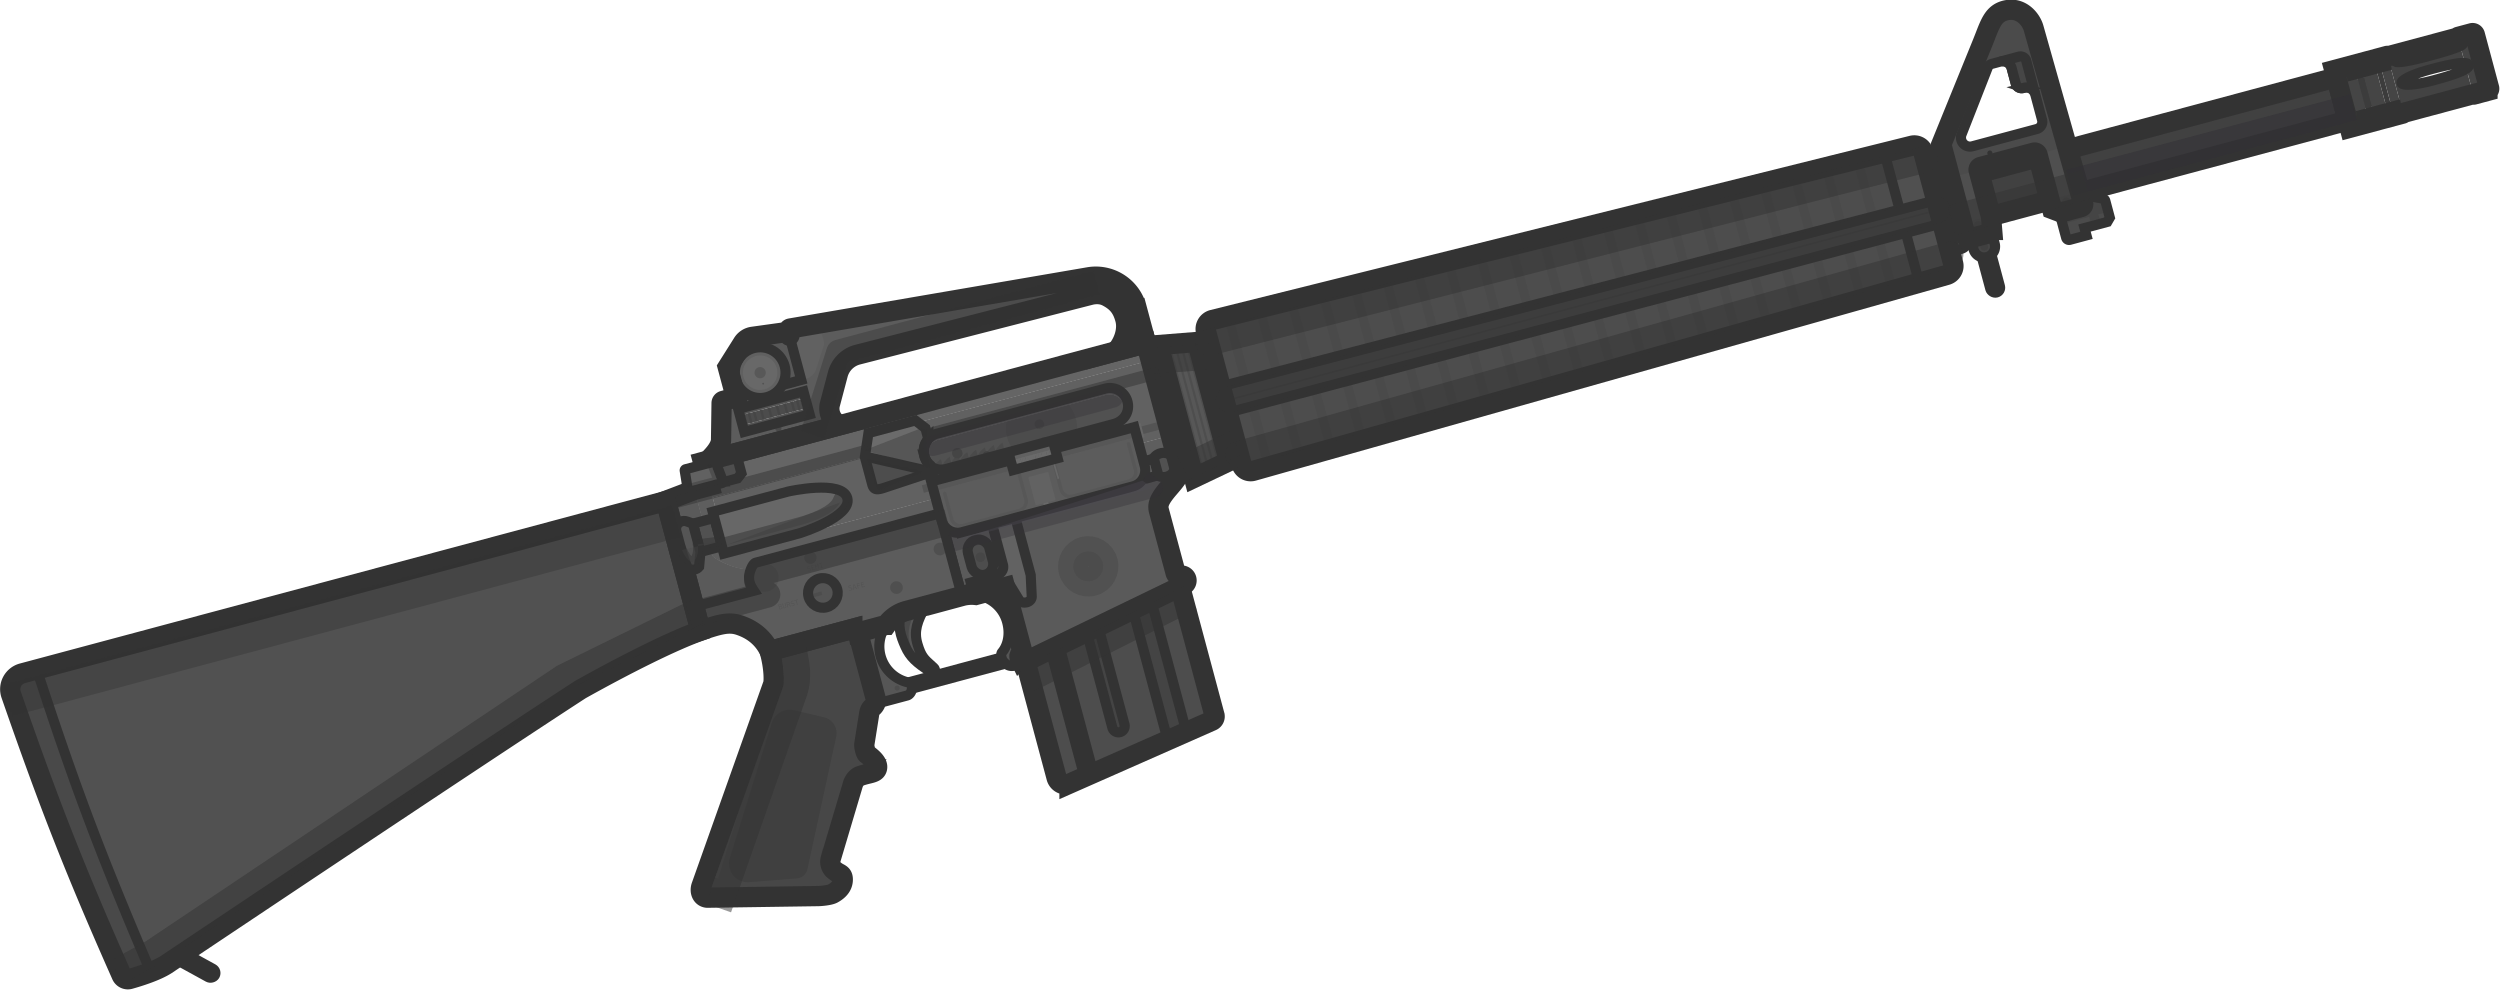 <?xml version="1.0" encoding="UTF-8" standalone="no"?>
<svg
   width="121.65"
   height="48.173"
   fill="none"
   viewBox="0 0 121.65 48.173"
   version="1.1"
   id="svg123"
   sodipodi:docname="m16a2.svg"
   inkscape:version="1.4.2 (1:1.4.2+202505120737+ebf0e940d0)"
   xmlns:inkscape="http://www.inkscape.org/namespaces/inkscape"
   xmlns:sodipodi="http://sodipodi.sourceforge.net/DTD/sodipodi-0.dtd"
   xmlns="http://www.w3.org/2000/svg"
   xmlns:svg="http://www.w3.org/2000/svg">
  <sodipodi:namedview
     id="namedview1"
     pagecolor="#ffffff"
     bordercolor="#000000"
     borderopacity="0.25"
     inkscape:showpageshadow="2"
     inkscape:pageopacity="0.0"
     inkscape:pagecheckerboard="0"
     inkscape:deskcolor="#d1d1d1"
     inkscape:zoom="3.7470558"
     inkscape:cx="25.086362"
     inkscape:cy="28.422315"
     inkscape:window-width="2560"
     inkscape:window-height="1368"
     inkscape:window-x="0"
     inkscape:window-y="0"
     inkscape:window-maximized="1"
     inkscape:current-layer="svg123" />
  <defs
     id="defs123">
    <clipPath
       id="a">
      <path
         fill="#ffffff"
         d="M 0,0 H 110 V 110 H 0 Z"
         id="path123" />
    </clipPath>
  </defs>
  <g
     id="g1"
     transform="rotate(15,176.316,56.612)">
    <g
       clip-path="url(#a)"
       id="g122"
       transform="matrix(1.001,0,0,1.001,-0.083,-0.717)">
      <path
         fill="#454545"
         d="m 91.454,33.397 -0.686,-1.188 0.873,-0.866 0.198,-0.115 a 0.6,0.6 0 0 1 0.243,-0.076 L 92.689,31.1 a 0.15,0.15 0 0 1 0.14,0.073 l 0.423,0.734 -0.063,0.23 -0.996,0.575 0.185,0.32 -0.724,0.419 a 0.146,0.146 0 0 1 -0.2,-0.054"
         id="path1" />
      <path
         fill="#4b4b4b"
         d="m 92.27,32.131 0.244,0.422 c 0.01,0.017 0.004,0.04 -0.014,0.05 l -0.276,0.16 0.156,0.27 -0.577,0.333 a 0.22,0.22 0 0 1 -0.3,-0.08 l -0.308,-0.534 z m 0.832,-0.481 0.149,0.257 -0.064,0.23 -0.283,0.163 -0.232,-0.402 z"
         id="path2" />
      <path
         stroke="#333333"
         stroke-width="0.493"
         d="m 91.454,33.397 -0.686,-1.188 0.873,-0.866 0.198,-0.115 a 0.6,0.6 0 0 1 0.243,-0.076 L 92.689,31.1 a 0.15,0.15 0 0 1 0.14,0.073 l 0.423,0.734 -0.063,0.23 -0.996,0.575 0.185,0.32 -0.724,0.419 a 0.146,0.146 0 0 1 -0.2,-0.054 z"
         id="path3" />
      <path
         fill="#4d4d4d"
         d="m 47.027,64.843 7.1,-4.1 3.345,5.794 a 0.23,0.23 0 0 1 -0.055,0.294 l -5.892,4.74 a 0.46,0.46 0 0 1 -0.687,-0.128 z"
         id="path4" />
      <path
         fill="#444444"
         stroke="#333333"
         stroke-width="0.493"
         d="m 55.593,68.298 0.773,-0.622 -3.562,-6.17 -0.849,0.491 z m -3.446,2.772 0.368,-0.296 -3.94,-6.825 -0.405,0.234 z m -2.307,-7.85 0.528,-0.305 2.99,5.178 a 0.305,0.305 0 1 1 -0.528,0.305 z"
         id="path5" />
      <path
         stroke="#333333"
         stroke-width="0.985"
         d="m 47.027,64.843 7.1,-4.1 3.345,5.794 a 0.23,0.23 0 0 1 -0.055,0.294 l -5.892,4.74 a 0.46,0.46 0 0 1 -0.687,-0.128 z"
         id="path6" />
      <path
         fill="#5a5a5a"
         d="m 52.23,54.525 0.438,0.758 c 0.179,0.31 0.115,0.503 -0.194,1.145 -0.31,0.643 -0.343,0.93 -0.185,1.204 l 1.566,2.711 c 0.05,0.086 0.136,0.108 0.225,0.091 a 0.241,0.241 0 0 1 0.312,0.367 l -6.426,5.552 a 0.24,0.24 0 0 1 -0.34,-0.024 c -0.087,-0.1 -0.067,-0.258 0.034,-0.345 l -1.634,-2.829 -1.277,0.738 a 1.8,1.8 0 0 0 -0.638,0.223 l -2.123,-3.678 z"
         id="path7" />
      <path
         stroke="#333333"
         stroke-width="0.493"
         d="m 52.23,54.525 0.438,0.758 c 0.179,0.31 0.115,0.503 -0.194,1.145 -0.31,0.643 -0.343,0.93 -0.185,1.204 l 1.566,2.711 c 0.05,0.086 0.136,0.108 0.225,0.091 a 0.241,0.241 0 0 1 0.312,0.367 l -6.426,5.552 a 0.24,0.24 0 0 1 -0.34,-0.024 c -0.087,-0.1 -0.067,-0.258 0.034,-0.345 l -1.634,-2.829 -1.277,0.738 a 1.8,1.8 0 0 0 -0.638,0.223 l -2.123,-3.678 z"
         id="path8" />
      <path
         fill="#5c5c5c"
         fill-rule="evenodd"
         d="m 33.85,55.991 -3.396,1.961 a 0.114,0.114 0 0 0 -0.053,0.127 l 0.444,1.765 c 0.058,0.343 -0.17,0.764 -0.279,0.968 a 0.4,0.4 0 0 0 -0.056,0.12 l 5.718,-3.301 A 0.894,0.894 0 0 1 35.5,56.756 L 35.495,55.27 c -0.002,-0.488 0.26,-0.938 0.685,-1.177 l 10.16,-5.724 c 0.25,-0.141 0.541,-0.21 0.822,-0.147 0.548,0.121 0.86,0.355 1.138,0.837 0.276,0.479 0.221,1.147 -0.019,1.613 l 1.295,-0.748 -0.883,-1.53 a 2.053,2.053 0 0 0 -2.638,-0.84 l -13.366,6.157 a 0.123,0.123 0 0 0 -0.055,0.173 z m 0.248,0.51 -2.846,1.643 0.578,1.001 2.847,-1.643 z"
         clip-rule="evenodd"
         id="path9" />
      <ellipse
         cx="33.38"
         cy="58.545"
         fill="#494949"
         rx="0.152"
         ry="0.153"
         transform="rotate(-30,33.38,58.545)"
         id="ellipse9" />
      <path
         fill="#616161"
         d="m 33.975,53.118 0.452,0.785 a 0.34,0.34 0 0 1 0.046,0.188 l -0.063,1.217 a 0.68,0.68 0 0 1 -0.341,0.557 l -0.218,0.126 -1.217,-2.107 a 0.123,0.123 0 0 1 0.055,-0.173 z"
         id="path10" />
      <path
         fill="#585858"
         d="m 31.028,54.575 1.38,-0.584 c 0.107,-0.045 0.206,-0.043 0.332,0.077 l 1.111,1.924 -2.85,1.645 -0.765,-1.326 0.399,-1.287 a 0.69,0.69 0 0 1 0.393,-0.449"
         id="path11" />
      <path
         fill="#494949"
         d="m 41.454,65.639 1.084,-0.626 c -0.209,0.858 -0.253,1.354 0.097,1.924 0.325,0.529 0.497,0.615 0.944,0.84 l 0.11,0.056 c 0.085,0.042 0.102,0.096 0.08,0.161 -0.023,0.065 -0.086,0.102 -0.153,0.08 -0.808,-0.254 -1.174,-0.446 -1.527,-0.882 -0.353,-0.435 -0.628,-0.846 -0.635,-1.553"
         id="path12" />
      <path
         fill="#565656"
         d="m 42.537,65.013 -0.386,0.223 c -0.144,0.746 -0.182,1.173 0.066,1.68 0.247,0.509 0.678,0.795 1.405,1.15 0.063,0.03 0.124,-0.007 0.147,-0.072 0.023,-0.065 0.005,-0.119 -0.08,-0.162 -0.532,-0.27 -0.704,-0.325 -1.054,-0.895 -0.35,-0.57 -0.306,-1.066 -0.098,-1.924"
         id="path13" />
      <path
         stroke="#333333"
         stroke-width="0.493"
         d="m 41.454,65.639 1.084,-0.626 c -0.209,0.858 -0.253,1.354 0.097,1.924 0.325,0.529 0.497,0.615 0.944,0.84 l 0.11,0.056 c 0.085,0.042 0.102,0.096 0.08,0.161 -0.023,0.065 -0.086,0.102 -0.153,0.08 -0.808,-0.254 -1.174,-0.446 -1.527,-0.882 -0.353,-0.435 -0.628,-0.846 -0.635,-1.553 z"
         id="path14" />
      <rect
         width="0.484"
         height="2.392"
         x="87.465"
         y="34.897"
         fill="#5d5d5d"
         stroke="#333333"
         stroke-width="0.493"
         rx="0.242"
         transform="rotate(-30,87.465,34.898)"
         id="rect14" />
      <path
         fill="#454545"
         stroke="#333333"
         stroke-width="0.493"
         d="m 49.984,50.633 7.62,-4.4 5.4,-2.465 25.55,-14.751 0.247,0.428 -25.55,14.752 -5.4,2.465 -7.62,4.4 z"
         id="path15" />
      <path
         fill="#414141"
         stroke="#333333"
         stroke-width="0.985"
         d="m 54.24,49.728 -3.582,2.068 1.42,2.46 3.582,-2.069 1.812,-1.615 25.025,-14.448 1.353,-0.438 1.818,-1.05 -0.069,-0.119 17.607,-10.165 -1.087,-1.882 -17.606,10.165 -0.07,-0.12 -1.818,1.05 -1.056,0.953 -25.024,14.448 z"
         id="path16" />
      <path
         fill="#545454"
         stroke="#333333"
         stroke-width="0.493"
         d="m 83.682,31.194 0.483,-0.279 c 0.183,-0.105 0.405,-0.061 0.497,0.099 l 2.167,3.752 c 0.092,0.16 0.019,0.374 -0.163,0.48 l -0.484,0.279 z"
         id="path17" />
      <path
         fill="#616161"
         fill-rule="evenodd"
         d="m 33.617,64.508 -1.318,0.084 -1.135,-1.965 8.922,-5.151 -0.47,-0.816 10.387,-5.997 1.899,3.289 z m 7.322,-6.224 -0.229,-0.397 -0.018,0.01 a 0.73,0.73 0 0 1 0.343,-0.813 l 7.305,-4.217 a 0.731,0.731 0 0 1 0.73,1.266 l -7.304,4.217 a 0.73,0.73 0 0 1 -0.827,-0.066"
         clip-rule="evenodd"
         id="path18" />
      <path
         fill="#676767"
         d="m 45.181,57.41 -0.248,-0.4 -0.068,0.043 0.248,0.4 z m 0.073,-0.04 -0.249,-0.4 -0.068,0.043 0.249,0.4 z"
         id="path19" />
      <path
         fill="#676767"
         d="m 45.322,57.332 -0.248,-0.4 -0.068,0.042 0.248,0.4 z m 0.07,-0.042 -0.248,-0.4 -0.068,0.043 0.248,0.4 z m 0.071,-0.04 -0.249,-0.4 -0.067,0.042 0.248,0.4 z"
         id="path20" />
      <path
         fill="#676767"
         d="m 45.531,57.21 -0.248,-0.4 -0.068,0.042 0.248,0.4 z m 0.07,-0.041 -0.248,-0.4 -0.068,0.041 0.248,0.4 z m 0.073,-0.04 -0.249,-0.4 -0.068,0.041 0.249,0.4 z"
         id="path21" />
      <path
         fill="#676767"
         d="m 45.742,57.09 -0.248,-0.4 -0.068,0.041 0.248,0.4 z m 0.07,-0.042 -0.248,-0.4 -0.068,0.041 0.248,0.4 z m 0.068,-0.04 -0.248,-0.4 -0.067,0.041 0.248,0.4 z m 0.07,-0.041 -0.247,-0.4 -0.068,0.041 0.248,0.4 z"
         id="path22" />
      <path
         fill="#676767"
         d="m 46.02,56.928 -0.249,-0.4 -0.068,0.042 0.248,0.4 z m 0.072,-0.041 -0.249,-0.4 -0.068,0.042 0.249,0.4 z m 0.07,-0.041 -0.248,-0.4 -0.068,0.042 0.248,0.4 z"
         id="path23" />
      <path
         fill="#676767"
         d="m 46.23,56.806 -0.248,-0.4 -0.068,0.042 0.248,0.4 z m 0.07,-0.04 -0.248,-0.4 -0.068,0.042 0.249,0.4 z m 0.07,-0.041 -0.247,-0.4 -0.068,0.042 0.248,0.4 z"
         id="path24" />
      <path
         fill="#676767"
         d="m 46.44,56.685 -0.25,-0.4 -0.067,0.042 0.248,0.4 z m 0.072,-0.041 -0.249,-0.4 -0.068,0.042 0.249,0.4 z"
         id="path25" />
      <path
         fill="#676767"
         d="m 46.58,56.605 -0.248,-0.4 -0.068,0.042 0.248,0.4 z m 0.07,-0.041 -0.248,-0.4 -0.068,0.042 0.248,0.4 z"
         id="path26" />
      <path
         fill="#494949"
         d="m 8.656,75.53 1.79,3.1 20.531,-11.853 -1.79,-3.101 z"
         id="path27" />
      <path
         fill="#4e4e4e"
         stroke="#333333"
         stroke-width="0.493"
         d="m 42.32,69.057 4.87,-2.812 0.168,0.292 -4.87,2.811 z"
         id="path28" />
      <path
         fill="#535353"
         d="m 35.776,69.118 3.597,-2.077 a 0.23,0.23 0 0 1 0.312,0.084 l 1.684,2.917 c 0.069,0.12 0.03,0.305 -0.06,0.43 -0.09,0.125 -0.08,0.264 -0.06,0.43 l 0.146,1.402 c 0.01,0.1 0.168,0.398 0.247,0.43 0.304,0.12 0.637,0.28 0.651,0.532 0.01,0.175 -0.138,0.257 -0.361,0.379 a 4,4 0 0 0 -0.327,0.194 c -0.228,0.154 -0.242,0.466 -0.242,0.466 l -0.105,3.805 a 0.54,0.54 0 0 0 0.271,0.47 q 0.085,0.04 0.174,0.07 c 0.182,0.063 0.327,0.025 0.39,0.309 0.062,0.287 -0.077,0.539 -0.3,0.752 -0.13,0.124 -0.553,0.28 -0.733,0.324 l -5.108,1.449 c -0.252,0.05 -0.443,-0.182 -0.42,-0.476 L 36.36,70.62 c 0.005,-0.113 -0.133,-0.734 -0.584,-1.502"
         id="path29"
         style="fill:#474747;fill-opacity:1" />
      <rect
         width="9.896"
         height="1.461"
         x="40.402"
         y="57.449"
         fill="#393939"
         rx="0.731"
         transform="rotate(-30,40.402,57.45)"
         id="rect29" />
      <path
         fill="#515151"
         d="m 40.768,58.082 a 0.73,0.73 0 0 1 0.267,-0.998 l 7.305,-4.217 a 0.73,0.73 0 0 1 0.73,1.265 l -7.304,4.217 a 0.73,0.73 0 0 1 -0.998,-0.267"
         id="path30" />
      <path
         fill="#4c4c4c"
         d="m 47.456,55.063 a 1.72,1.72 0 0 0 -0.73,-1.266 l -2.721,1.57 a 1.73,1.73 0 0 0 0.73,1.266 z"
         id="path31" />
      <ellipse
         cx="45.588"
         cy="55.072"
         fill="#454545"
         rx="0.232"
         ry="0.232"
         transform="rotate(-30,45.588,55.072)"
         id="ellipse31" />
      <path
         fill="#454545"
         d="M 46.25,55.76 46.236,55.733 A 0.232,0.232 0 1 0 45.852,55.99 Z"
         id="path32" />
      <path
         fill="#5e5e5e"
         d="m 30.872,62.12 -0.651,0.375 1.641,2.843 c 0.057,0.098 0.506,0.213 0.969,0.262 0.503,0.054 1.031,-0.06 1.031,-0.06 0.018,-0.182 0.07,-0.348 0.147,-0.392 l 18.268,-10.547 -0.375,-0.65 -18.285,10.557 -1.318,0.084 z"
         id="path33" />
      <path
         fill="#5e5e5e"
         d="m 30.872,62.12 -0.651,0.375 1.641,2.843 c 0.057,0.098 0.506,0.213 0.969,0.262 0.503,0.054 1.031,-0.06 1.031,-0.06 0.018,-0.182 0.07,-0.348 0.147,-0.392 l 18.268,-10.547 -0.375,-0.65 -18.285,10.557 -1.318,0.084 z"
         id="path34" />
      <path
         fill="#5a5a5a"
         d="m 30.22,62.496 -1.207,0.875 2.664,4.615 2.602,-1.502 C 34.095,66.321 33.96,66.188 33.887,65.932 A 1.1,1.1 0 0 1 33.861,65.54 c 0,0 -0.527,0.114 -1.031,0.06 -0.463,-0.05 -0.912,-0.164 -0.969,-0.262 z"
         id="path35" />
      <path
         fill="#5a5a5a"
         d="m 30.22,62.496 -1.207,0.875 2.664,4.615 2.602,-1.502 C 34.095,66.321 33.96,66.188 33.887,65.932 A 1.1,1.1 0 0 1 33.861,65.54 c 0,0 -0.527,0.114 -1.031,0.06 -0.463,-0.05 -0.912,-0.164 -0.969,-0.262 z"
         id="path36" />
      <path
         fill="#555555"
         stroke="#333333"
         stroke-width="0.493"
         d="m 46.703,66.259 c -0.039,0.083 0.036,0.255 0.1,0.334 a 0.62,0.62 0 0 0 0.347,0.188 c 0.138,0.023 0.287,-0.016 0.459,-0.162 0.171,-0.145 0.196,-0.385 0.149,-0.468 l -1.73,-2.997 -1.278,0.738 a 1.79,1.79 0 0 1 1.814,0.877 c 0.272,0.47 0.352,1.032 0.139,1.49 z"
         id="path37" />
      <path
         fill="#565656"
         stroke="#333333"
         stroke-width="0.493"
         d="m 40.927,66.418 a 1.792,1.792 0 0 0 1.832,2.425 c 0.083,-0.007 0.138,0.082 0.171,0.252 0.034,0.17 -0.042,0.325 -0.13,0.376 l -1.188,0.686 c -0.08,0.046 -0.196,-0.03 -0.245,-0.114 l -1.68,-2.91 z"
         id="path38" />
      <path
         fill="#525252"
         d="m 47.626,66.329 a 0.247,0.247 0 0 1 0.032,-0.344 l 6.418,-5.548 a 0.241,0.241 0 1 1 0.315,0.364 l -6.425,5.552 a 0.24,0.24 0 0 1 -0.34,-0.024"
         id="path39" />
      <ellipse
         cx="42.23"
         cy="69.252"
         fill="#4d4d4d"
         rx="0.124"
         ry="0.124"
         transform="rotate(-30,42.23,69.252)"
         id="ellipse39" />
      <ellipse
         cx="47.25"
         cy="66.265"
         fill="#4c4c4c"
         rx="0.186"
         ry="0.186"
         transform="rotate(-30,47.25,66.265)"
         id="ellipse40" />
      <rect
         width="1.068"
         height="1.757"
         x="43.592"
         y="61.567"
         fill="#525252"
         stroke="#333333"
         stroke-width="0.493"
         rx="0.534"
         transform="rotate(-30,43.592,61.567)"
         id="rect40"
         style="fill:#4d4d4d;fill-opacity:1" />
      <ellipse
         cx="44.493"
         cy="62.061"
         fill="#474747"
         rx="0.235"
         ry="0.235"
         transform="rotate(-30,44.493,62.06)"
         id="ellipse41" />
      <path
         fill="#656565"
         d="m 31.165,62.627 8.922,-5.151 -0.471,-0.816 10.388,-5.997 -0.427,-0.738 -19.31,11.148 0.093,0.161 1.226,-0.707 0.307,0.037 0.325,0.563 -0.12,0.285 -1.226,0.708 z"
         id="path41" />
      <path
         fill="#656565"
         d="m 31.165,62.627 8.922,-5.151 -0.471,-0.816 10.388,-5.997 -0.427,-0.738 -19.31,11.148 0.093,0.161 1.226,-0.707 0.307,0.037 0.325,0.563 -0.12,0.285 -1.226,0.708 z"
         id="path42" />
      <path
         fill="#595959"
         d="m 40.91,56.801 a 0.884,0.884 0 0 0 0.541,1.645 0.73,0.73 0 0 1 -0.416,-1.362 l 7.304,-4.217 a 0.731,0.731 0 1 1 0.73,1.266 c 0.483,-0.279 0.613,-0.811 0.369,-1.234 A 0.884,0.884 0 0 0 48.23,52.575 Z"
         id="path43" />
      <path
         fill="#626262"
         stroke="#333333"
         stroke-width="0.493"
         d="m 42.963,60.121 a 0.417,0.417 0 0 0 0.417,0.723 l 1.142,-0.659 1.126,1.951 c 0.15,0.262 -0.055,0.523 -0.212,0.614 l -1.078,0.622 0.144,0.25 c 0.077,0.134 0.416,0.173 0.548,0.097 l 1.208,-0.697 0.59,0.56 c 0.103,0.1 0.264,0.081 0.39,0.012 0.124,-0.07 0.197,-0.203 0.16,-0.33 l -0.319,-0.998 -1.54,-2.668 6.344,-3.663 -0.417,-0.723 z"
         id="path44" />
      <path
         fill="#515151"
         stroke="#333333"
         stroke-width="0.493"
         d="M 51.832,56.004 A 0.588,0.588 0 1 0 51.381,55.223 Z"
         id="path45" />
      <path
         fill="#4a4a4a"
         d="m 44.352,56.856 -0.26,-0.45 a 1,1 0 0 0 -0.237,0.475 l -0.147,-0.254 a 1,1 0 0 0 -0.237,0.476 l -0.147,-0.254 a 1,1 0 0 0 -0.237,0.476 L 42.94,57.07 a 1,1 0 0 0 -0.237,0.476 l -0.147,-0.254 a 1,1 0 0 0 -0.237,0.476 l -0.147,-0.254 a 1,1 0 0 0 -0.237,0.476 l -0.147,-0.255 a 1,1 0 0 0 -0.237,0.476 l -0.147,-0.254 a 1,1 0 0 0 -0.232,0.454 c 0.19,0.062 0.406,0.046 0.594,-0.062 z m -3.202,1.547 a 0.7,0.7 0 0 1 -0.211,-0.12 q 0.034,-0.051 0.081,-0.104 z"
         id="path46" />
      <ellipse
         cx="42.099"
         cy="57.465"
         fill="#454545"
         rx="0.254"
         ry="0.254"
         transform="rotate(-30,42.1,57.465)"
         id="ellipse46" />
      <path
         fill="#404040"
         d="m 43.716,57.223 -0.285,0.165 a 0.203,0.203 0 0 1 -0.1,-0.28 0.204,0.204 0 0 1 0.385,0.115"
         id="path47" />
      <path
         fill="#454545"
         fill-rule="evenodd"
         stroke="#333333"
         stroke-width="0.493"
         d="m 86.973,34.624 0.841,-0.485 a 0.15,0.15 0 0 0 0.064,-0.075 l 0.294,0.51 a 0.534,0.534 0 0 1 -0.192,0.73 0.534,0.534 0 0 1 -0.729,-0.199 z"
         clip-rule="evenodd"
         id="path48" />
      <path
         fill="#404040"
         d="m 87.886,34.762 a 0.19,0.19 0 0 1 -0.069,0.26 0.19,0.19 0 0 1 -0.26,-0.07 0.19,0.19 0 0 1 0.069,-0.26 0.19,0.19 0 0 1 0.26,0.07"
         id="path49" />
      <path
         fill="#484848"
         stroke="#333333"
         stroke-width="0.493"
         d="m 50.473,51.478 0.147,-0.086 1.948,3.374 -0.147,0.085 z"
         id="path50" />
      <path
         fill="#515151"
         stroke="#333333"
         stroke-width="0.493"
         d="m 50.787,50.905 -0.335,0.194 2.288,3.962 0.335,-0.193 z"
         id="path51" />
      <path
         fill="#575757"
         d="m 50.182,49.858 3.341,5.789 1.436,-1.224 -3,-5.196 z"
         id="path52" />
      <path
         fill="#4e4e4e"
         d="m 50.45,49.763 -0.104,0.038 3.31,5.733 0.085,-0.072 z m 3.508,5.514 -0.085,0.072 -3.258,-5.644 0.105,-0.037 z m 0.218,-0.186 -0.086,0.073 -3.206,-5.554 0.105,-0.038 z m 0.217,-0.185 -0.085,0.073 -3.155,-5.465 0.105,-0.037 z m 0.217,-0.185 -0.085,0.072 -3.103,-5.374 0.105,-0.038 z m 0.217,-0.185 -0.085,0.072 -3.051,-5.285 0.105,-0.037 z"
         id="path53" />
      <path
         fill="#515151"
         stroke="#333333"
         stroke-width="0.493"
         d="m 52.067,49.415 2.783,4.821 0.514,-0.206 -2.861,-4.957 z"
         id="path54" />
      <path
         fill="#4f4f4f"
         d="m 39.157,71.543 -1.494,0.048 a 0.913,0.913 0 0 0 -0.882,0.877 l -0.269,6.864 a 0.913,0.913 0 0 0 1.218,0.896 l 2.186,-0.777 a 0.57,0.57 0 0 0 0.38,-0.564 L 39.98,72.303 a 0.8,0.8 0 0 0 -0.823,-0.76"
         id="path55"
         style="fill:#404040;fill-opacity:1" />
      <path
         fill="#4d4d4d"
         d="m 35.582,80.376 0.7,-8.789 0.266,0.075 -0.323,8.8 z"
         id="path56" />
      <path
         fill="#535353"
         d="m 31.662,58.856 2.847,-1.644 0.167,0.29 -2.846,1.643 z m -0.41,-0.712 2.847,-1.644 0.167,0.29 -2.847,1.644 z"
         id="path57" />
      <path
         fill="#4c4c4c"
         d="m 31.604,58.328 2.477,-1.43 0.244,0.421 -2.478,1.43 z"
         id="path58" />
      <path
         fill="#464646"
         d="m 32.629,57.736 0.105,-0.06 0.244,0.421 -0.106,0.061 z m 0.346,-0.199 0.105,-0.06 0.244,0.421 -0.106,0.06 z m 0.341,-0.198 0.106,-0.061 0.243,0.422 -0.105,0.06 z m 0.307,-0.177 0.105,-0.06 0.244,0.421 -0.106,0.06 z m 0.229,-0.131 0.105,-0.06 0.244,0.421 -0.106,0.06 z m -1.459,0.842 -0.106,0.06 0.244,0.423 0.105,-0.061 z m -0.305,0.176 -0.106,0.06 0.244,0.422 0.105,-0.06 z m -0.231,0.133 -0.105,0.06 0.243,0.422 0.106,-0.06 z"
         id="path59" />
      <path
         stroke="#333333"
         stroke-width="0.493"
         d="m 33.85,55.991 -3.396,1.961 a 0.114,0.114 0 0 0 -0.053,0.127 l 0.444,1.765 c 0.058,0.343 -0.17,0.764 -0.279,0.968 a 0.4,0.4 0 0 0 -0.056,0.12 l 5.718,-3.301 A 0.894,0.894 0 0 1 35.5,56.756 L 35.495,55.27 c -0.002,-0.488 0.26,-0.938 0.685,-1.177 l 10.16,-5.724 c 0.25,-0.141 0.541,-0.21 0.822,-0.147 0.548,0.121 0.86,0.355 1.138,0.837 0.276,0.479 0.221,1.147 -0.019,1.613 l 1.295,-0.748 -0.883,-1.53 a 2.053,2.053 0 0 0 -2.638,-0.84 l -13.366,6.157 a 0.123,0.123 0 0 0 -0.055,0.173 z m 0.248,0.51 -2.846,1.643 0.578,1.001 2.847,-1.643 z"
         clip-rule="evenodd"
         id="path60" />
      <ellipse
         cx="31.83"
         cy="56.165"
         fill="#606060"
         stroke="#333333"
         stroke-width="0.493"
         rx="1.233"
         ry="1.233"
         transform="rotate(-30,31.83,56.165)"
         id="ellipse60" />
      <ellipse
         cx="31.829"
         cy="56.166"
         fill="#686868"
         rx="0.837"
         ry="0.837"
         transform="rotate(-30,31.83,56.166)"
         id="ellipse61" />
      <ellipse
         cx="31.829"
         cy="56.167"
         fill="#585858"
         rx="0.274"
         ry="0.274"
         transform="rotate(-30,31.83,56.167)"
         id="ellipse62" />
      <ellipse
         cx="32.109"
         cy="56.646"
         fill="#525252"
         rx="0.044"
         ry="0.044"
         transform="rotate(-30,32.109,56.646)"
         id="ellipse63" />
      <ellipse
         cx="49.088"
         cy="57.067"
         fill="#515151"
         rx="0.115"
         ry="0.115"
         transform="rotate(-30,49.088,57.067)"
         id="ellipse64" />
      <path
         fill="#676767"
         d="m 45.134,57.435 -0.552,-0.84 -0.066,0.045 0.551,0.839 z"
         id="path64" />
      <path
         fill="#5c5c5c"
         d="m 32.278,69.026 -0.6,-1.04 2.602,-1.502 c -0.184,-0.163 -0.319,-0.297 -0.392,-0.553 -0.073,-0.256 -0.014,-0.706 0.12,-0.784 l 8.026,-4.633 2.079,3.6 -2.406,1.39 a 1.8,1.8 0 0 0 -0.779,0.914 l -1.239,0.715 -0.005,-0.009 A 0.23,0.23 0 0 0 39.373,67.04 l -3.598,2.078 c -0.536,-0.623 -1.196,-0.805 -1.755,-0.837 -0.56,-0.032 -0.985,0.246 -1.742,0.745"
         id="path65" />
      <path
         fill="#545454"
         d="m 38.772,65.006 0.017,0.03 q -0.018,-0.001 -0.035,0.002 a 0.1,0.1 0 0 0 -0.029,0.011 0.06,0.06 0 0 0 -0.027,0.029 0.04,0.04 0 0 0 0.003,0.033 q 0.008,0.014 0.02,0.017 0.012,0.003 0.037,-0.004 l 0.017,-0.006 a 0.1,0.1 0 0 1 0.058,-0.003 0.07,0.07 0 0 1 0.038,0.033 q 0.017,0.03 0.008,0.058 -0.009,0.028 -0.047,0.049 a 0.2,0.2 0 0 1 -0.069,0.022 l -0.018,-0.031 a 0.2,0.2 0 0 0 0.04,-0.003 0.1,0.1 0 0 0 0.034,-0.012 0.06,0.06 0 0 0 0.028,-0.03 0.04,0.04 0 0 0 -0.003,-0.035 q -0.01,-0.015 -0.023,-0.02 a 0.1,0.1 0 0 0 -0.037,0.004 l -0.018,0.006 a 0.1,0.1 0 0 1 -0.055,0.004 0.06,0.06 0 0 1 -0.035,-0.029 0.07,0.07 0 0 1 -0.008,-0.057 0.1,0.1 0 0 1 0.042,-0.048 l 0.028,-0.012 z m 0.132,-0.052 0.033,0.129 0.061,-0.036 z m -0.033,-0.016 0.035,-0.02 0.192,0.178 -0.03,0.017 -0.05,-0.047 -0.075,0.044 0.017,0.065 -0.03,0.018 z m 0.141,-0.081 0.127,-0.073 0.014,0.024 -0.097,0.057 0.033,0.058 0.089,-0.052 0.014,0.025 -0.089,0.051 0.063,0.11 -0.03,0.016 z m 0.174,-0.1 0.128,-0.074 0.014,0.024 -0.1,0.058 0.035,0.058 0.094,-0.055 0.014,0.025 -0.094,0.054 0.048,0.085 0.102,-0.06 0.014,0.025 -0.13,0.076 z"
         id="path66" />
      <ellipse
         cx="34.607"
         cy="65.735"
         fill="#545454"
         rx="0.696"
         ry="0.696"
         transform="rotate(-30,34.607,65.735)"
         id="ellipse66" />
      <ellipse
         cx="36.517"
         cy="64.222"
         fill="#4f4f4f"
         rx="0.3"
         ry="0.3"
         transform="rotate(-30,36.517,64.222)"
         id="ellipse67" />
      <ellipse
         cx="40.934"
         cy="64.543"
         fill="#4f4f4f"
         rx="0.309"
         ry="0.309"
         transform="rotate(-30,40.934,64.543)"
         id="ellipse68" />
      <ellipse
         cx="42.491"
         cy="62.184"
         fill="#4f4f4f"
         rx="0.309"
         ry="0.309"
         transform="rotate(-30,42.491,62.184)"
         id="ellipse69" />
      <path
         fill="#545454"
         d="m 35.683,66.922 0.05,0.085 0.034,-0.02 q 0.025,-0.015 0.031,-0.03 0.006,-0.015 -0.006,-0.035 -0.015,-0.027 -0.032,-0.03 -0.018,-0.005 -0.042,0.01 z m -0.048,-0.083 0.035,0.06 0.034,-0.02 q 0.02,-0.012 0.026,-0.026 a 0.03,0.03 0 0 0 -0.003,-0.026 q -0.01,-0.016 -0.023,-0.018 -0.013,-0.002 -0.035,0.01 z m -0.043,-0.007 0.064,-0.037 a 0.1,0.1 0 0 1 0.06,-0.015 0.06,0.06 0 0 1 0.04,0.03 q 0.009,0.015 0.006,0.031 a 0.05,0.05 0 0 1 -0.02,0.03 0.06,0.06 0 0 1 0.044,0 q 0.02,0.007 0.037,0.037 0.018,0.03 0.007,0.055 -0.011,0.027 -0.049,0.048 l -0.064,0.037 z m 0.253,0.032 -0.077,-0.134 0.03,-0.017 0.084,0.147 0.014,0.022 0.009,0.009 a 0.04,0.04 0 0 0 0.02,0.005 l 0.025,-0.008 0.018,-0.017 a 0.04,0.04 0 0 0 0.006,-0.02 l -0.002,-0.012 -0.013,-0.023 -0.084,-0.147 0.029,-0.017 0.077,0.133 q 0.019,0.033 0.023,0.05 a 0.1,0.1 0 0 1 -10e-4,0.031 0.1,0.1 0 0 1 -0.014,0.025 0.1,0.1 0 0 1 -0.056,0.032 0.1,0.1 0 0 1 -0.03,0 0.1,0.1 0 0 1 -0.027,-0.015 0.2,0.2 0 0 1 -0.031,-0.044 m 0.256,-0.174 h 0.026 q 0.012,0.004 0.038,0.02 l 0.064,0.043 -0.032,0.018 -0.057,-0.04 a 0.1,0.1 0 0 0 -0.037,-0.018 0.04,0.04 0 0 0 -0.027,0.006 l -0.028,0.017 0.052,0.09 -0.029,0.018 -0.125,-0.216 0.06,-0.035 a 0.1,0.1 0 0 1 0.064,-0.016 q 0.029,0.006 0.046,0.036 a 0.06,0.06 0 0 1 0.009,0.042 0.06,0.06 0 0 1 -0.024,0.035 m -0.111,-0.055 0.044,0.076 0.032,-0.018 q 0.02,-0.012 0.026,-0.028 0.004,-0.015 -0.007,-0.034 -0.011,-0.019 -0.027,-0.022 -0.017,-0.004 -0.038,0.008 z m 0.265,-0.175 0.017,0.029 q -0.018,0 -0.034,0.002 a 0.1,0.1 0 0 0 -0.03,0.012 0.06,0.06 0 0 0 -0.027,0.028 0.04,0.04 0 0 0 0.003,0.033 q 0.01,0.015 0.02,0.017 0.013,0.002 0.038,-0.004 l 0.017,-0.005 a 0.1,0.1 0 0 1 0.057,-0.004 0.07,0.07 0 0 1 0.038,0.034 q 0.017,0.03 0.008,0.058 -0.01,0.027 -0.046,0.048 A 0.2,0.2 0 0 1 36.247,66.73 L 36.229,66.7 q 0.023,0 0.04,-0.003 a 0.1,0.1 0 0 0 0.033,-0.013 0.06,0.06 0 0 0 0.029,-0.03 0.04,0.04 0 0 0 -0.004,-0.034 q -0.01,-0.017 -0.023,-0.02 a 0.1,0.1 0 0 0 -0.037,0.004 l -0.018,0.005 a 0.1,0.1 0 0 1 -0.055,0.005 0.06,0.06 0 0 1 -0.035,-0.03 0.07,0.07 0 0 1 -0.007,-0.057 0.1,0.1 0 0 1 0.041,-0.047 l 0.028,-0.013 z m 0.035,-0.03 0.165,-0.096 0.014,0.025 -0.068,0.039 0.11,0.191 -0.029,0.017 -0.11,-0.191 -0.068,0.039 z m 0.294,-1.805 0.017,0.03 q -0.018,-0.001 -0.034,0.002 a 0.1,0.1 0 0 0 -0.03,0.011 0.06,0.06 0 0 0 -0.026,0.029 0.04,0.04 0 0 0 0.002,0.033 q 0.01,0.014 0.02,0.017 0.014,0.003 0.038,-0.004 l 0.017,-0.006 a 0.1,0.1 0 0 1 0.057,-0.003 0.07,0.07 0 0 1 0.038,0.033 q 0.018,0.031 0.008,0.059 -0.01,0.028 -0.046,0.048 l -0.033,0.014 -0.036,0.008 -0.018,-0.03 a 0.2,0.2 0 0 0 0.04,-0.004 0.1,0.1 0 0 0 0.033,-0.012 0.06,0.06 0 0 0 0.029,-0.03 0.04,0.04 0 0 0 -0.004,-0.035 q -0.01,-0.015 -0.023,-0.02 a 0.1,0.1 0 0 0 -0.037,0.004 l -0.017,0.006 a 0.1,0.1 0 0 1 -0.056,0.004 0.06,0.06 0 0 1 -0.035,-0.029 0.07,0.07 0 0 1 -0.007,-0.057 0.1,0.1 0 0 1 0.041,-0.048 l 0.028,-0.012 z m 0.056,-0.043 0.129,-0.074 0.014,0.025 -0.099,0.057 0.034,0.058 0.094,-0.054 0.015,0.024 -0.095,0.055 0.048,0.084 0.102,-0.059 0.015,0.025 -0.132,0.076 z m 0.156,-0.089 0.04,-0.022 0.1,0.088 -0.026,-0.132 0.04,-0.022 0.124,0.215 -0.027,0.016 -0.11,-0.19 0.027,0.135 -0.022,0.013 -0.104,-0.091 0.11,0.19 -0.027,0.016 z m 0.203,-0.117 0.12,-0.07 0.014,0.025 -0.046,0.026 0.097,0.167 0.045,-0.026 0.014,0.025 -0.12,0.069 -0.014,-0.025 0.045,-0.026 -0.096,-0.167 -0.045,0.026 z"
         id="path69" />
      <ellipse
         cx="37.545"
         cy="65.72"
         fill="#545454"
         rx="0.721"
         ry="0.721"
         transform="rotate(-30,37.545,65.72)"
         id="ellipse70" />
      <path
         fill="#4d4d4d"
         d="M 36.97,66.154 A 0.7,0.7 0 0 1 36.882,66 l 0.577,-0.333 0.089,0.154 z"
         id="path70" />
      <path
         fill="#545454"
         d="m 40.836,59.42 10.533,-6.082 0.19,0.329 -10.534,6.081 z"
         id="path71" />
      <path
         fill="#666666"
         d="m 40.807,58.723 0.145,-0.084 1.082,1.875 -0.145,0.084 z m 9.215,-4.812 0.298,-0.172 0.367,0.635 -0.299,0.173 z"
         id="path72" />
      <path
         fill="#6a6a6a"
         d="m 44.914,57.027 0.223,0.415 -0.07,0.038 -0.223,-0.416 z"
         id="path73" />
      <path
         fill="#6a6a6a"
         d="m 44.983,56.987 0.222,0.415 -0.07,0.038 -0.223,-0.416 z m 0.07,-0.041 0.223,0.415 -0.07,0.037 -0.223,-0.415 z m 0.07,-0.041 0.223,0.415 -0.07,0.037 -0.223,-0.415 z"
         id="path74" />
      <path
         fill="#6a6a6a"
         d="m 45.192,56.866 0.222,0.415 -0.07,0.037 -0.223,-0.415 z m 0.072,-0.041 0.222,0.415 -0.07,0.037 -0.222,-0.415 z m 0.07,-0.041 0.223,0.415 -0.07,0.037 -0.223,-0.415 z"
         id="path75" />
      <path
         fill="#6a6a6a"
         d="m 45.4,56.744 0.223,0.416 -0.07,0.037 -0.223,-0.415 z m 0.071,-0.041 0.222,0.415 -0.07,0.038 -0.222,-0.415 z m 0.07,-0.041 0.223,0.416 -0.07,0.037 -0.223,-0.415 z m 0.071,-0.039 0.222,0.416 -0.07,0.037 -0.223,-0.415 z m 0.07,-0.04 0.222,0.415 -0.07,0.038 -0.222,-0.415 z m 0.07,-0.041 0.223,0.415 -0.07,0.038 -0.223,-0.415 z"
         id="path76" />
      <path
         fill="#6a6a6a"
         d="m 45.82,56.502 0.223,0.415 -0.07,0.038 -0.223,-0.415 z m 0.07,-0.04 0.223,0.415 -0.07,0.038 -0.222,-0.415 z m 0.073,-0.041 0.223,0.415 -0.07,0.038 -0.223,-0.415 z m 0.071,-0.041 0.222,0.415 -0.07,0.038 -0.223,-0.415 z"
         id="path77" />
      <path
         fill="#6a6a6a"
         d="m 46.102,56.34 0.222,0.415 -0.07,0.038 -0.222,-0.415 z m 0.07,-0.04 0.223,0.415 -0.07,0.038 -0.223,-0.415 z m 0.071,-0.04 0.222,0.414 -0.07,0.038 -0.223,-0.415 z"
         id="path78" />
      <path
         fill="#6a6a6a"
         d="m 46.309,56.219 0.222,0.415 -0.07,0.038 -0.222,-0.415 z m 0.072,-0.041 0.223,0.415 -0.07,0.038 -0.223,-0.415 z"
         id="path79" />
      <path
         fill="#6a6a6a"
         d="m 46.45,56.14 0.222,0.415 -0.07,0.038 -0.223,-0.415 z"
         id="path80" />
      <path
         fill="#6b6b6b"
         stroke="#333333"
         stroke-width="0.493"
         d="m 37.674,57.64 2.042,-1.18 0.571,0.234 0.276,0.478 a 0.884,0.884 0 0 0 0.41,1.194 l 0.174,0.3 -2.088,1.373 c -0.273,0.172 -0.421,0.208 -0.562,-0.035 l -0.691,-1.198 z"
         id="path81" />
      <path
         fill="#4d4d4d"
         d="M 83.06,31.017 52.418,47.993 a 0.456,0.456 0 0 0 -0.174,0.628 l 1.75,3.03 31.123,-17.969 -1.44,-2.494 A 0.456,0.456 0 0 0 83.06,31.017 M 56.215,54.574 86.312,36.652 a 0.456,0.456 0 0 0 0.161,-0.62 l -1.356,-2.349 -31.123,17.97 1.592,2.757 c 0.128,0.22 0.41,0.294 0.63,0.164"
         id="path82" />
      <path
         fill="#4a4a4a"
         d="m 55.262,50.92 -0.389,0.224 1.817,3.147 0.386,-0.23 z m 3.168,2.335 -0.386,0.23 -1.806,-3.128 0.388,-0.225 z m 1.353,-0.806 -0.386,0.23 -1.795,-3.11 0.389,-0.225 z m 1.354,-0.806 -0.386,0.23 -1.784,-3.092 0.389,-0.224 z m 1.354,-0.806 -0.386,0.23 -1.774,-3.074 0.389,-0.224 z m 1.354,-0.807 -0.386,0.23 -1.763,-3.054 0.389,-0.225 z m 1.354,-0.806 -0.386,0.23 -1.753,-3.036 0.389,-0.225 z m 1.354,-0.806 -0.386,0.23 -1.742,-3.018 0.389,-0.225 z m 1.354,-0.806 -0.386,0.23 -1.732,-3 0.389,-0.224 z m 1.353,-0.806 -0.385,0.23 -1.721,-2.982 0.389,-0.224 z M 70.615,46 l -0.386,0.23 -1.71,-2.963 0.388,-0.225 z m 1.353,-0.807 -0.386,0.23 -1.7,-2.944 0.39,-0.225 z m 1.354,-0.806 -0.386,0.23 -1.689,-2.926 0.39,-0.225 z m 1.354,-0.807 -0.386,0.23 -1.678,-2.907 0.389,-0.224 z m 1.354,-0.805 -0.386,0.23 -1.668,-2.89 0.39,-0.224 z m 1.354,-0.807 -0.386,0.23 -1.657,-2.87 0.389,-0.225 z m 1.354,-0.806 -0.386,0.23 -1.647,-2.852 0.39,-0.225 z m 1.354,-0.806 -0.386,0.23 -1.636,-2.834 0.389,-0.225 z m 1.354,-0.806 -0.386,0.23 -1.626,-2.816 0.39,-0.224 z m 1.354,-0.807 -0.386,0.23 -1.615,-2.797 0.389,-0.224 z m 1.353,-0.806 -0.386,0.23 -1.604,-2.779 0.39,-0.224 z m -30.862,9.572 -0.393,0.218 1.973,3.417 0.39,-0.225 z m 3.334,2.623 -0.389,0.224 -1.96,-3.393 0.394,-0.218 z m 1.365,-0.788 -0.39,0.224 -1.945,-3.369 0.393,-0.218 z m 1.364,-0.788 -0.389,0.225 -1.931,-3.346 0.393,-0.217 z m 1.364,-0.788 -0.389,0.225 -1.917,-3.321 0.393,-0.218 z m 1.365,-0.788 -0.389,0.225 -1.903,-3.297 0.392,-0.218 z m 1.364,-0.787 -0.388,0.224 -1.89,-3.273 0.393,-0.217 z m 1.365,-0.788 -0.389,0.224 -1.876,-3.248 0.393,-0.218 z m 1.364,-0.788 -0.388,0.225 -1.862,-3.225 0.393,-0.218 z m 1.365,-0.787 -0.389,0.224 -1.848,-3.2 0.393,-0.218 z m 1.365,-0.789 -0.39,0.225 -1.833,-3.176 0.393,-0.218 z m 1.364,-0.787 -0.389,0.224 -1.82,-3.152 0.393,-0.218 z m 1.365,-0.788 -0.39,0.224 -1.805,-3.128 0.392,-0.217 z m 1.364,-0.788 -0.389,0.225 -1.792,-3.104 0.393,-0.218 z m 1.365,-0.788 -0.39,0.225 -1.778,-3.08 0.393,-0.218 z m 1.364,-0.788 -0.389,0.225 -1.764,-3.056 0.393,-0.218 z m 1.365,-0.787 -0.39,0.224 -1.75,-3.032 0.393,-0.217 z m 1.364,-0.788 -0.389,0.224 -1.736,-3.007 0.393,-0.218 z m 1.365,-0.788 -0.39,0.225 -1.722,-2.984 0.393,-0.218 z m 1.364,-0.788 -0.389,0.225 -1.708,-2.96 0.392,-0.217 z m 1.364,-0.788 -0.388,0.225 -1.695,-2.935 0.393,-0.218 z"
         id="path83" />
      <path
         fill="#505050"
         stroke="#333333"
         stroke-width="0.493"
         d="m 85.122,37.362 1.19,-0.71 a 0.456,0.456 0 0 0 0.162,-0.62 l -2.796,-4.843 a 0.456,0.456 0 0 0 -0.617,-0.17 l -1.213,0.671 z"
         id="path84" />
      <path
         fill="#484848"
         d="m 85.459,34.275 -0.342,-0.592 -31.123,17.97 0.294,0.509 z m -0.582,-1.005 -31.25,17.75 0.365,0.632 31.123,-17.97 z"
         id="path85" />
      <path
         fill="#4b4b4b"
         fill-rule="evenodd"
         d="m 84.418,30.591 0.668,-5.334 0.033,-0.29 c 0.079,-0.728 0.129,-1.187 0.605,-1.463 0.709,-0.409 1.356,0.102 1.572,0.477 l 4.524,7.591 a 0.147,0.147 0 0 1 -0.052,0.202 l -0.87,0.502 -0.465,-0.048 -1.365,-2.365 a 0.146,0.146 0 0 0 -0.2,-0.054 l -2.313,1.336 a 0.146,0.146 0 0 0 -0.054,0.2 l 1.124,1.947 a 1,1 0 0 1 0.066,0.143 l 0.189,0.528 a 0.146,0.146 0 0 1 -0.065,0.176 l -0.885,0.51 a 0.146,0.146 0 0 1 -0.2,-0.053 z m 4.291,-1.926 a 0.366,0.366 0 0 0 0.134,-0.5 l -0.742,-1.284 -0.742,-1.285 a 0.29,0.29 0 0 0 -0.4,-0.107 l -1.18,0.68 a 0.3,0.3 0 0 0 -0.144,0.221 l -0.39,3.467 a 0.44,0.44 0 0 0 0.656,0.43 z m -1.85,1.828 a 0.123,0.123 0 1 0 -0.123,-0.212 0.123,0.123 0 0 0 0.123,0.212"
         clip-rule="evenodd"
         id="path86" />
      <path
         fill="#4f4f4f"
         d="m 90.346,29.1 -1.29,0.746 0.011,0.017 1.136,1.967 1.316,-0.76 z m -2.71,4.212 -0.012,-0.02 -1.124,-1.947 -0.009,-0.018 -1.237,0.714 1.146,1.985 z"
         id="path87" />
      <path
         fill="#3c3c3c"
         d="m 102.299,22.785 1.568,-0.905 0.725,1.254 -1.569,0.906 z"
         id="path88" />
      <path
         fill="#454545"
         d="m 103.061,21.505 0.59,-0.34 1.453,2.517 -0.59,0.34 z"
         id="path89" />
      <path
         fill="#3c3c3c"
         d="m 102.902,21.846 0.268,-0.155 1.237,2.143 -0.268,0.154 z m 0.856,-0.494 0.214,-0.124 1.237,2.143 -0.214,0.123 z"
         id="path90" />
      <path
         fill="#454545"
         d="m 101.934,22.153 0.857,-0.495 1.454,2.518 -0.857,0.495 z m 2.338,-1.323 a 0.023,0.023 0 0 0 -0.031,-0.008 l -0.378,0.218 1.453,2.517 0.378,-0.218 a 0.022,0.022 0 0 0 0.008,-0.031 z m 4.492,0.71 c 0.006,0.011 0.02,0.015 0.031,0.009 l 0.596,-0.344 a 0.115,0.115 0 0 0 0.042,-0.156 l -1.34,-2.32 a 0.113,0.113 0 0 0 -0.155,-0.041 l -0.596,0.344 a 0.02,0.02 0 0 0 -0.008,0.03 l 0.134,0.234 c 0.113,-0.038 0.164,-0.035 0.179,-0.01 0.015,0.025 -0.008,0.072 -0.098,0.15 l 0.428,0.741 c 0.122,-0.022 0.183,-0.001 0.21,0.044 0.026,0.046 0.013,0.11 -0.067,0.204 z"
         id="path91" />
      <path
         fill="#434343"
         d="m 104.273,20.836 1.426,2.469 3.062,-1.768 -0.641,-1.112 c -0.154,0.181 -0.557,0.475 -1.41,0.967 -0.818,0.472 -1.383,0.641 -1.453,0.52 -0.069,-0.12 0.36,-0.525 1.178,-0.997 a 13,13 0 0 1 1.098,-0.581 c 0.199,-0.09 0.342,-0.138 0.444,-0.156 l -0.428,-0.741 c -0.171,0.151 -0.585,0.424 -1.438,0.917 -0.818,0.472 -1.354,0.692 -1.394,0.624 -0.039,-0.069 0.419,-0.423 1.237,-0.895 0.853,-0.493 1.297,-0.714 1.513,-0.787 l -0.131,-0.228 z"
         id="path92" />
      <path
         fill="#424242"
         d="M 53.97,51.613 85.094,33.644 85.14,33.724 54.016,51.692 Z"
         id="path93" />
      <ellipse
         cx="91.01"
         cy="31.708"
         fill="#454545"
         rx="0.205"
         ry="0.205"
         transform="rotate(-30,91.01,31.708)"
         id="ellipse93" />
      <ellipse
         cx="87.166"
         cy="33.926"
         fill="#454545"
         rx="0.205"
         ry="0.205"
         transform="rotate(-30,87.166,33.926)"
         id="ellipse94" />
      <path
         fill="#4b4b4b"
         d="m 84.262,32.201 0.587,-0.339 0.658,1.14 -0.587,0.339 z"
         id="path94" />
      <path
         fill="#4f4f4f"
         d="m 28.781,63.754 0.34,-0.196 1.925,3.336 -0.339,0.195 z"
         id="path95" />
      <path
         fill="#434343"
         d="m 8.559,76.68 0.571,-0.33 0.844,1.461 -0.571,0.33 z"
         id="path96" />
      <rect
         width="0.544"
         height="0.804"
         x="11.418"
         y="90.461"
         fill="#636363"
         stroke="#333333"
         stroke-width="0.493"
         rx="0.272"
         transform="rotate(-30,11.418,90.46)"
         id="rect96" />
      <path
         fill="#515151"
         d="M 32.281,69.034 29.016,63.378 0.97,79.566 a 0.8,0.8 0 0 0 -0.26,1.14 c 3.153,4.65 5.154,7.371 8.714,11.782 a 0.33,0.33 0 0 0 0.428,0.082 c 0.387,-0.229 1.133,-0.698 1.534,-1.137 0,0 11.8,-13.473 15.993,-18.13 1.771,-1.722 3.688,-3.435 4.902,-4.269"
         id="path97" />
      <path
         fill="#494949"
         stroke="#333333"
         stroke-width="0.493"
         d="m 1.596,79.205 -0.626,0.36 a 0.8,0.8 0 0 0 -0.26,1.14 c 3.153,4.65 5.154,7.372 8.714,11.783 a 0.33,0.33 0 0 0 0.428,0.082 c 0.226,-0.134 0.575,-0.35 0.905,-0.592 C 6.943,87.118 4.9,84.285 1.597,79.205 Z"
         id="path98" />
      <path
         fill="#4c4c4c"
         d="m 29.017,63.379 -0.453,0.26 1.602,2.711 0.425,-0.245 z"
         id="path99" />
      <rect
         width="0.464"
         height="1.887"
         fill="#5d5d5d"
         stroke="#333333"
         stroke-width="0.493"
         rx="0.232"
         transform="matrix(0.238,-0.971,0.971,0.238,11.918,91.101)"
         id="rect99"
         x="0"
         y="0" />
      <path
         stroke="#333333"
         stroke-width="0.985"
         d="M 32.281,69.034 29.016,63.378 0.97,79.566 a 0.8,0.8 0 0 0 -0.26,1.14 c 3.153,4.65 5.154,7.371 8.714,11.782 a 0.33,0.33 0 0 0 0.428,0.082 c 0.387,-0.229 1.133,-0.698 1.534,-1.137 0,0 11.8,-13.473 15.993,-18.13 1.771,-1.722 3.688,-3.435 4.902,-4.269 z m 3.495,0.084 3.597,-2.077 a 0.23,0.23 0 0 1 0.312,0.084 l 1.684,2.917 c 0.069,0.12 0.03,0.305 -0.06,0.43 -0.09,0.125 -0.08,0.264 -0.06,0.43 l 0.146,1.402 c 0.01,0.1 0.168,0.398 0.247,0.43 0.304,0.12 0.637,0.28 0.651,0.532 0.01,0.175 -0.138,0.257 -0.361,0.379 a 4,4 0 0 0 -0.327,0.194 c -0.228,0.154 -0.242,0.466 -0.242,0.466 l -0.105,3.805 a 0.54,0.54 0 0 0 0.271,0.47 q 0.085,0.04 0.174,0.07 c 0.182,0.063 0.327,0.025 0.39,0.309 0.062,0.287 -0.077,0.539 -0.3,0.752 -0.13,0.124 -0.553,0.28 -0.733,0.324 l -5.108,1.449 c -0.252,0.05 -0.443,-0.182 -0.42,-0.476 L 36.36,70.62 c 0.005,-0.113 -0.133,-0.734 -0.584,-1.502 z"
         id="path100" />
      <path
         stroke="#333333"
         stroke-width="0.985"
         d="m 30.872,62.12 -0.651,0.376 -1.208,0.875 3.266,5.656 c 0.757,-0.499 1.182,-0.776 1.741,-0.745 0.559,0.031 1.22,0.215 1.756,0.837 l 3.597,-2.077 a 0.23,0.23 0 0 1 0.312,0.083 l 0.005,0.01 1.239,-0.716 a 1.8,1.8 0 0 1 0.406,-0.629 q 0.163,-0.163 0.372,-0.285 l 2.407,-1.39 a 1.8,1.8 0 0 1 0.637,-0.223 l 1.277,-0.737 1.633,2.83 c -0.1,0.086 -0.12,0.243 -0.033,0.344 a 0.24,0.24 0 0 0 0.34,0.024 l 6.426,-5.552 a 0.241,0.241 0 0 0 -0.312,-0.367 0.24,0.24 0 0 1 -0.139,-0.012 0.2,0.2 0 0 1 -0.087,-0.08 l -1.565,-2.71 c -0.158,-0.274 -0.125,-0.561 0.185,-1.204 0.31,-0.643 0.373,-0.836 0.194,-1.146 l -3.092,-5.357 -19.31,11.149 z"
         id="path101" />
      <ellipse
         cx="37.545"
         cy="65.72"
         stroke="#333333"
         stroke-width="0.493"
         rx="0.721"
         ry="0.721"
         transform="rotate(-30,37.545,65.72)"
         id="ellipse101" />
      <path
         fill="#515151"
         stroke="#333333"
         stroke-width="0.493"
         d="m 30.57,64.102 0.934,-0.54 0.712,1.233 -0.934,0.539 z"
         id="path102" />
      <path
         fill="#676767"
         stroke="#333333"
         stroke-width="0.493"
         d="m 31.35,63.295 3.294,-1.902 c 0,0 2.383,-1.253 2.855,-0.434 0.473,0.818 -1.804,2.255 -1.804,2.255 l -3.294,1.902 z"
         id="path103" />
      <path
         fill="#555555"
         stroke="#333333"
         stroke-width="0.493"
         d="m 29.84,64.397 c 0.036,-0.201 0.219,-0.342 0.423,-0.323 l 0.306,0.027 0.712,1.232 0.124,0.718 c -0.086,0.185 -0.299,0.274 -0.491,0.206 C 30.829,66.225 30.502,65.725 30.456,65.646 l -0.57,-0.987 C 29.841,64.579 29.825,64.487 29.84,64.397 Z"
         id="path104" />
      <path
         fill="#4e4e4e"
         stroke="#333333"
         stroke-width="0.493"
         d="m 32.096,61.412 0.121,-0.284 -0.325,-0.564 -0.307,-0.037 -0.817,0.472 0.51,0.885 z"
         id="path105" />
      <path
         stroke="#333333"
         stroke-width="0.985"
         d="m 31.002,57.636 -0.547,0.316 a 0.114,0.114 0 0 0 -0.054,0.127 l 0.445,1.765 c 0.057,0.343 -0.17,0.764 -0.28,0.967 -0.036,0.069 -0.06,0.113 -0.055,0.12 l 5.717,-3.3 A 0.894,0.894 0 0 1 35.5,56.756 L 35.495,55.27 c -0.002,-0.488 0.26,-0.938 0.685,-1.177 l 10.16,-5.724 c 0.25,-0.141 0.542,-0.21 0.823,-0.147 0.547,0.121 0.859,0.355 1.138,0.837 0.276,0.479 0.22,1.147 -0.02,1.613 l 1.296,-0.748 -0.884,-1.53 a 2.053,2.053 0 0 0 -2.638,-0.84 L 32.69,53.712 a 0.123,0.123 0 0 0 -0.055,0.173 l 0.102,0.176 q 0,0.002 -0.002,10e-4 c -0.123,-0.114 -0.221,-0.115 -0.326,-0.07 l -1.38,0.584 a 0.68,0.68 0 0 0 -0.394,0.449 l -0.399,1.286 z"
         id="path106" />
      <path
         fill="#545454"
         stroke="#333333"
         stroke-width="0.493"
         d="m 29.52,61.716 a 0.06,0.06 0 0 1 0.026,-0.079 l 1.244,-0.718 a 0.06,0.06 0 0 1 0.08,0.017 l 0.58,0.801 a 0.062,0.062 0 0 1 -0.019,0.09 l -1.42,0.82 a 0.062,0.062 0 0 1 -0.087,-0.028 z"
         id="path107"
         style="fill:#616161;fill-opacity:1" />
      <path
         stroke="#333333"
         stroke-width="0.493"
         d="m 40.587,58.01 a 0.884,0.884 0 0 1 0.323,-1.209 l 7.32,-4.226 a 0.884,0.884 0 0 1 1.208,0.324 c 0.244,0.423 0.114,0.955 -0.368,1.233 l -7.304,4.218 c -0.378,0.218 -0.887,0.166 -1.18,-0.34 z m -8.309,11.016 -0.6,-1.04 2.602,-1.502 c -0.184,-0.163 -0.319,-0.297 -0.392,-0.553 -0.073,-0.256 -0.014,-0.706 0.12,-0.784 l 8.026,-4.633 2.079,3.6 -2.406,1.39 a 1.8,1.8 0 0 0 -0.779,0.914 l -1.239,0.715 -0.005,-0.009 A 0.23,0.23 0 0 0 39.373,67.04 l -3.598,2.078 c -0.536,-0.623 -1.196,-0.805 -1.755,-0.837 -0.56,-0.032 -0.985,0.246 -1.742,0.745 z"
         id="path108" />
      <path
         stroke="#333333"
         stroke-width="0.985"
         d="m 50.182,49.858 3.341,5.789 1.436,-1.224 -3,-5.196 z m 52.609,-28.199 -0.857,0.494 1.453,2.518 0.857,-0.495 -0.108,-0.187 0.268,-0.155 0.108,0.187 0.589,-0.34 -0.108,-0.187 0.214,-0.124 0.108,0.188 0.378,-0.218 a 0.02,0.02 0 0 0 0.011,-0.019 l -0.003,-0.013 -0.002,-0.004 3.061,-1.768 0.003,0.005 q 0.007,0.01 0.016,0.01 0.008,0.002 0.015,-0.002 l 0.596,-0.344 a 0.114,0.114 0 0 0 0.042,-0.156 l -1.339,-2.32 a 0.115,0.115 0 0 0 -0.143,-0.048 l -0.013,0.006 -0.596,0.344 a 0.023,0.023 0 0 0 -0.009,0.032 l 0.003,0.005 -3.062,1.768 -0.003,-0.005 a 0.02,0.02 0 0 0 -0.015,-0.011 0.02,0.02 0 0 0 -0.016,0.002 l -0.377,0.218 0.108,0.188 -0.214,0.123 -0.108,-0.187 -0.59,0.34 0.109,0.188 -0.268,0.154 z"
         id="path109" />
      <path
         stroke="#333333"
         stroke-width="0.493"
         d="m 105.954,20.083 c 0.853,-0.492 1.297,-0.714 1.514,-0.786 0.112,-0.038 0.163,-0.036 0.178,-0.01 q 0.014,0.02 -0.015,0.064 a 0.5,0.5 0 0 1 -0.082,0.087 c -0.171,0.15 -0.585,0.424 -1.438,0.917 -0.818,0.472 -1.354,0.692 -1.394,0.624 -0.039,-0.069 0.419,-0.424 1.237,-0.896 z m 2.232,0.139 c 0.027,0.046 0.014,0.11 -0.066,0.204 -0.154,0.18 -0.557,0.475 -1.41,0.967 -0.818,0.472 -1.383,0.641 -1.453,0.52 -0.069,-0.12 0.36,-0.525 1.178,-0.997 0.483,-0.28 0.838,-0.465 1.098,-0.581 a 2,2 0 0 1 0.444,-0.157 c 0.122,-0.022 0.183,-0.001 0.209,0.044 z"
         id="path110" />
      <path
         stroke="#333333"
         stroke-width="0.985"
         d="M 56.215,54.573 86.31,36.652 a 0.456,0.456 0 0 0 0.162,-0.62 L 83.675,31.188 A 0.456,0.456 0 0 0 83.059,31.017 L 52.418,47.993 a 0.456,0.456 0 0 0 -0.174,0.628 l 3.342,5.788 c 0.127,0.22 0.41,0.294 0.629,0.164 z"
         id="path111" />
      <path
         stroke="#333333"
         stroke-width="0.493"
         d="m 53.627,51.02 31.25,-17.75 0.58,1.004 -31.171,17.887 z"
         id="path112" />
      <path
         stroke="#333333"
         stroke-width="0.985"
         d="m 84.418,30.591 0.668,-5.334 0.033,-0.29 c 0.079,-0.728 0.129,-1.187 0.605,-1.463 0.709,-0.409 1.356,0.102 1.572,0.477 l 4.524,7.591 a 0.147,0.147 0 0 1 -0.052,0.202 l -0.87,0.502 -0.465,-0.048 -1.365,-2.365 a 0.146,0.146 0 0 0 -0.2,-0.054 l -2.313,1.336 a 0.146,0.146 0 0 0 -0.054,0.2 l 1.124,1.947 a 1,1 0 0 1 0.066,0.143 l 0.189,0.528 a 0.146,0.146 0 0 1 -0.065,0.176 l -0.885,0.51 a 0.146,0.146 0 0 1 -0.2,-0.053 z"
         id="path113" />
      <path
         stroke="#333333"
         stroke-width="0.493"
         d="m 88.706,28.665 a 0.366,0.366 0 0 0 0.134,-0.5 l -0.647,-1.12 a 0.44,0.44 0 0 0 -0.6,-0.16 l -0.041,0.024 a 0.29,0.29 0 0 1 -0.4,-0.107 l -0.398,-0.69 a 0.44,0.44 0 0 0 -0.589,-0.166 l -0.388,0.224 a 0.3,0.3 0 0 0 -0.145,0.22 l -0.389,3.467 a 0.439,0.439 0 0 0 0.655,0.429 z"
         id="path114" />
      <path
         fill="#464646"
         stroke="#333333"
         stroke-width="0.493"
         d="m 87.595,26.886 -0.041,0.023 a 0.29,0.29 0 0 1 -0.4,-0.107 l -0.398,-0.69 a 0.44,0.44 0 0 0 -0.6,-0.16 l 0.802,-0.463 a 0.293,0.293 0 0 1 0.4,0.108 l 0.836,1.45 a 0.44,0.44 0 0 0 -0.6,-0.161 z"
         id="path115" />
      <path
         fill="#5c5c5c"
         d="m 43.319,61.114 a 0.81,0.81 0 0 1 -1.107,-0.29 l -0.734,-1.27 8.852,-5.11 0.733,1.27 a 0.81,0.81 0 0 1 -0.302,1.104 z"
         id="path116" />
      <path
         fill="#575757"
         d="m 45.968,58.715 -0.76,-1.316 -0.148,0.086 0.76,1.315 a 0.37,0.37 0 0 1 -0.136,0.507 L 43.236,60.72 A 0.37,0.37 0 0 1 42.73,60.584 l -0.645,-1.117 a 0.086,0.086 0 0 0 -0.148,0.085 l 0.645,1.118 c 0.15,0.259 0.48,0.348 0.74,0.198 l 2.448,-1.413 a 0.54,0.54 0 0 0 0.198,-0.74 m 1.54,-0.889 -0.76,-1.316 -0.148,0.086 0.76,1.315 c 0.15,0.26 0.48,0.348 0.74,0.198 l 2.448,-1.413 a 0.54,0.54 0 0 0 0.198,-0.74 l -0.645,-1.117 a 0.086,0.086 0 1 0 -0.148,0.085 l 0.645,1.118 a 0.37,0.37 0 0 1 -0.136,0.506 l -2.448,1.413 a 0.37,0.37 0 0 1 -0.506,-0.135"
         id="path117" />
      <path
         fill="#626262"
         d="m 46.549,57.227 -0.77,0.444 a 0.057,0.057 0 0 0 -0.02,0.078 l 0.654,1.133 a 0.056,0.056 0 0 0 0.078,0.021 l 0.77,-0.444 a 0.057,0.057 0 0 0 0.02,-0.078 l -0.654,-1.133 a 0.057,0.057 0 0 0 -0.079,-0.021"
         id="path118" />
      <path
         fill="#696969"
         d="m 46.766,58.745 0.074,0.128 c 0.034,0.06 0.11,0.08 0.17,0.045 0.06,-0.035 0.081,-0.11 0.047,-0.17 L 46.983,58.62 Z"
         id="path119" />
      <path
         fill="#676767"
         d="m 46.451,56.14 -0.068,0.04 0.752,1.235 0.068,-0.041 z"
         id="path120" />
      <path
         fill="#575757"
         d="m 50.082,54.015 -3.457,1.996 0.247,0.428 3.457,-1.996 z m -8.852,5.11 3.458,-1.996 0.247,0.428 -3.457,1.996 z"
         id="path121" />
      <path
         stroke="#333333"
         stroke-width="0.493"
         d="m 46.623,56.011 3.459,-1.996 0.98,1.7 a 0.81,0.81 0 0 1 -0.302,1.102 l -7.442,4.297 a 0.81,0.81 0 0 1 -1.106,-0.29 l -0.982,-1.699 3.459,-1.996 0.247,0.428 1.935,-1.117 z"
         id="path122" />
    </g>
    <path
       style="opacity:0.342;fill:#5c5a64;stroke:#323036;stroke-width:0.986;stroke-linecap:butt;stroke-linejoin:round;stroke-dasharray:none"
       d="M 42.893,61.043 51.683,55.968 51.105,55.766"
       id="path124" />
    <path
       style="opacity:0.342;fill:#5c5a64;stroke:#323036;stroke-width:0.986;stroke-linecap:round;stroke-linejoin:round;stroke-dasharray:none"
       d="m 40.814,56.772 7.861,-4.539"
       id="path125" />
    <path
       style="opacity:0.497;fill:#5c5a64;stroke:#333333;stroke-width:1.287;stroke-linecap:round;stroke-linejoin:round;stroke-dasharray:none;stroke-opacity:1"
       d="M 55.275,53.322 86.226,34.972"
       id="path126" />
    <path
       style="opacity:0.497;fill:#5c5a64;stroke:#333333;stroke-width:1.287;stroke-linecap:round;stroke-linejoin:round;stroke-dasharray:none;stroke-opacity:1"
       d="M 52.463,48.451 83.83,30.821"
       id="path127" />
    <path
       style="opacity:0.497;fill:#5c5a64;stroke:#333333;stroke-width:1.287;stroke-linecap:round;stroke-linejoin:round;stroke-dasharray:none;stroke-opacity:1"
       d="M 54.153,50.867 85.063,33.021"
       id="path128" />
    <path
       style="opacity:0.497;fill:#5c5a64;stroke:#323036;stroke-width:1.287;stroke-linecap:square;stroke-linejoin:round;stroke-dasharray:none"
       d="M 91.487,29.762 102.76,23.28"
       id="path129" />
    <path
       style="opacity:0.497;fill:none;stroke:#333333;stroke-width:1.287;stroke-linecap:square;stroke-linejoin:round;stroke-dasharray:none;stroke-opacity:1"
       d="m 48.585,66.232 5.781,-5.147"
       id="path130" />
    <path
       style="opacity:0.497;fill:none;stroke:#333333;stroke-width:1.287;stroke-linecap:square;stroke-linejoin:round;stroke-dasharray:none;stroke-opacity:1"
       d="m 36.817,68.077 c 0.288,0.59 0.627,1.181 0.584,1.971 L 36.613,80.548"
       id="path131" />
    <path
       style="opacity:0.497;fill:none;stroke:#333333;stroke-width:1.287;stroke-linecap:square;stroke-linejoin:round;stroke-dasharray:none;stroke-opacity:1"
       d="m 32.032,67.498 2.867,-1.655 c -0.608,-0.163 -0.844,-0.787 -0.524,-0.972 l 7.553,-4.379"
       id="path132" />
    <path
       style="opacity:0.497;fill:none;stroke:#333333;stroke-width:1.287;stroke-linecap:square;stroke-linejoin:round;stroke-dasharray:none;stroke-opacity:1"
       d="m 9.543,91.358 0.976,-0.933 15.862,-18.132 4.983,-4.354"
       id="path133" />
    <path
       style="opacity:0.497;fill:none;stroke:#333333;stroke-width:0.601;stroke-linecap:square;stroke-linejoin:round;stroke-dasharray:none;stroke-opacity:1"
       d="m 29.723,62.484 7.867,-4.545"
       id="path134" />
    <path
       style="opacity:0.497;fill:none;stroke:#333333;stroke-width:0.6;stroke-linecap:square;stroke-linejoin:round;stroke-dasharray:none;stroke-opacity:1"
       d="m 40.634,56.185 9.651,-5.572"
       id="path135" />
    <path
       style="opacity:0.497;fill:none;stroke:#333333;stroke-width:1.287;stroke-linecap:square;stroke-linejoin:round;stroke-dasharray:none;stroke-opacity:1"
       d="M 50.671,49.794 52.145,49.275"
       id="path136" />
    <path
       style="opacity:0.497;fill:none;stroke:#333333;stroke-width:1.287;stroke-linecap:square;stroke-linejoin:round;stroke-dasharray:none;stroke-opacity:1"
       d="m 53.339,54.255 1.186,-1.017"
       id="path137" />
    <path
       style="opacity:0.497;fill:#4d4d4d;fill-opacity:1;stroke:#333333;stroke-width:0.786;stroke-linecap:square;stroke-linejoin:round;stroke-dasharray:none;stroke-opacity:1"
       d="m 32.35,64.035 3.2,-1.848 c 0.691,-0.399 1.51,-1.016 1.617,-1.586"
       id="path139" />
    <path
       style="opacity:0.497;fill:#4d4d4d;fill-opacity:1;stroke:#333333;stroke-width:0.486;stroke-linecap:square;stroke-linejoin:round;stroke-dasharray:none;stroke-opacity:1"
       d="m 31.848,64.013 -0.848,0.346 c 0.229,0.397 0.187,1.5 -0.668,0.467"
       id="path140" />
    <path
       style="opacity:0.497;fill:#404040;fill-opacity:1;stroke:#333333;stroke-width:1.487;stroke-linecap:square;stroke-linejoin:round;stroke-dasharray:none;stroke-opacity:1"
       d="m 86.503,32.979 4.583,-2.646"
       id="path141" />
    <circle
       style="opacity:0.227;fill:#404040;fill-opacity:1;stroke:#333333;stroke-width:1.487;stroke-linecap:square;stroke-linejoin:round;stroke-dasharray:none;stroke-opacity:1"
       id="path142"
       cx="12.749"
       cy="77.194"
       r="0.724"
       transform="rotate(-30)" />
    <path
       style="opacity:1;fill:none;fill-opacity:1;stroke:#333333;stroke-width:0.486;stroke-linecap:square;stroke-linejoin:round;stroke-dasharray:none;stroke-opacity:1"
       d="m 40.842,58.01 -2.992,0.109"
       id="path143" />
    <path
       style="opacity:0.523;fill:#333333;fill-opacity:1;stroke:none;stroke-width:0.486;stroke-linecap:square;stroke-linejoin:round;stroke-dasharray:none;stroke-opacity:1"
       d="m 38.779,59.592 -0.935,-1.393 2.931,-0.125 z"
       id="path144" />
    <path
       style="opacity:0.37;fill:#333333;fill-opacity:1;stroke:none;stroke-width:0.486;stroke-linecap:square;stroke-linejoin:round;stroke-dasharray:none;stroke-opacity:1"
       d="m 40.351,56.074 0.155,0.72 0.49,1.075 -3.355,-0.022 2.368,-1.733 z"
       id="path146" />
    <path
       style="opacity:0.37;fill:#616161;fill-opacity:1;stroke:#333333;stroke-width:1.587;stroke-linecap:square;stroke-linejoin:round;stroke-dasharray:none;stroke-opacity:1"
       d="M 1.229,79.992 29.039,63.936"
       id="path147" />
    <path
       style="opacity:0.37;fill:none;fill-opacity:1;stroke:#333333;stroke-width:1.187;stroke-linecap:square;stroke-linejoin:round;stroke-dasharray:none;stroke-opacity:1"
       d="M 35.045,57.172 35.199,53.538 45.946,47.333"
       id="path148" />
    <path
       style="opacity:0.37;fill:none;fill-opacity:1;stroke:#333333;stroke-width:0.185;stroke-linecap:square;stroke-linejoin:round;stroke-dasharray:none;stroke-opacity:1"
       d="m 29.873,61.705 1.102,-0.636 -0.394,-0.536"
       id="path149" />
  </g>
</svg>
